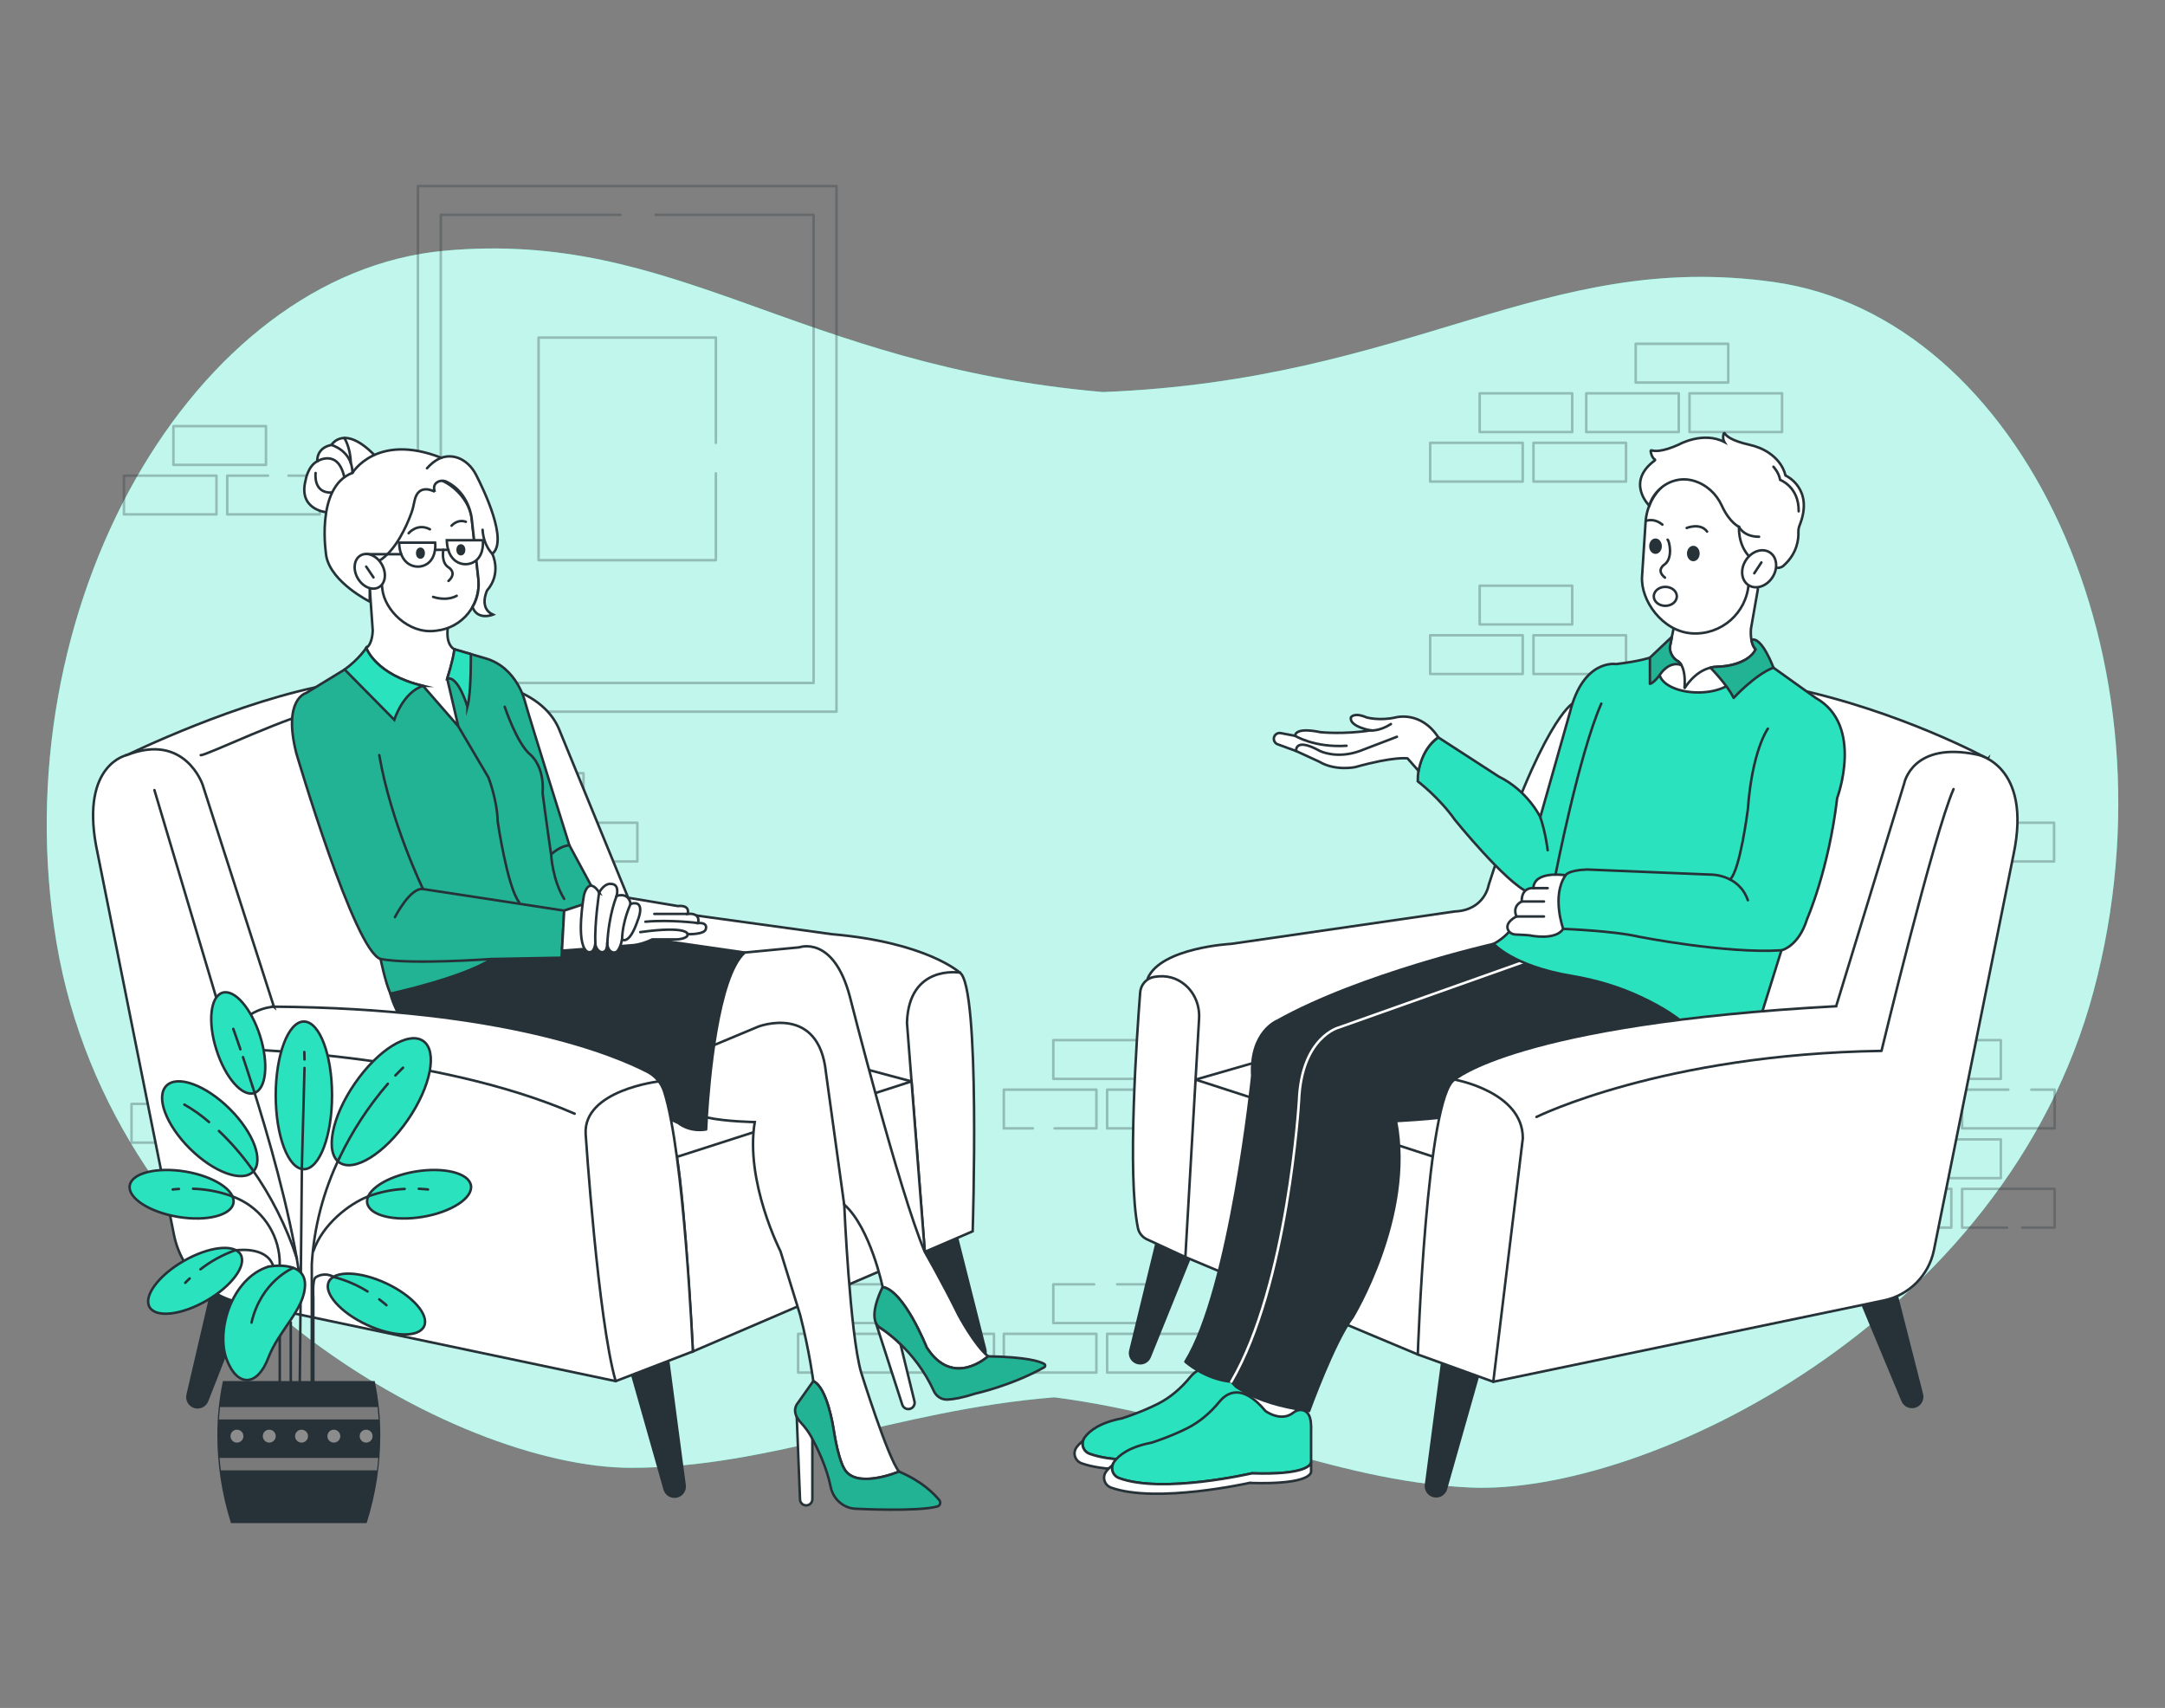 <?xml version="1.0" encoding="UTF-8"?>
<svg xmlns="http://www.w3.org/2000/svg" id="a" width="865.76" height="682.89" viewBox="0 0 865.76 682.89">
  <rect x="0" y="0" width="865.76" height="682.89" fill="#808080" stroke="none"/>
  <g>
    <g id="b">
      <path d="M709.23,112.75c-92.18-12.9-144.39,39.17-268.19,44-123.06-10.69-170.12-65.03-263.34-56.5C77.41,109.44,.1,242.87,22.61,376.98c22.51,134.11,159.75,209.9,229.8,209.9,55.99,0,105.37-23.02,169.2-28.19,63.18,8.15,110.23,33.44,166.09,36.06,69.89,3.3,214.15-65.88,249.55-198.63,35.41-132.74-28.85-269.49-128.02-283.37Z" fill="#2AE2BD"></path>
      <path d="M709.23,112.75c-92.18-12.9-144.39,39.17-268.19,44-123.06-10.69-170.12-65.03-263.34-56.5C77.41,109.44,.1,242.87,22.61,376.98c22.51,134.11,159.75,209.9,229.8,209.9,55.99,0,105.37-23.02,169.2-28.19,63.18,8.15,110.23,33.44,166.09,36.06,69.89,3.3,214.15-65.88,249.55-198.63,35.41-132.74-28.85-269.49-128.02-283.37Z" fill="#fff" opacity=".7"></path>
    </g>
    <g id="c">
      <g opacity=".3">
        <rect x="654.1" y="137.46" width="37.01" height="15.49" fill="none" stroke="#263238" stroke-linecap="round" stroke-linejoin="round"></rect>
        <rect x="634.31" y="157.26" width="37.01" height="15.49" fill="none" stroke="#263238" stroke-linecap="round" stroke-linejoin="round"></rect>
        <rect x="675.62" y="157.26" width="37.01" height="15.49" fill="none" stroke="#263238" stroke-linecap="round" stroke-linejoin="round"></rect>
        <rect x="72.39" y="421.57" width="37.01" height="15.49" fill="none" stroke="#263238" stroke-linecap="round" stroke-linejoin="round"></rect>
        <polyline points="63.79 456.86 52.59 456.86 52.59 441.37 89.6 441.37 89.6 456.86 74 456.86" fill="none" stroke="#263238" stroke-linecap="round" stroke-linejoin="round"></polyline>
        <rect x="93.9" y="441.37" width="37.01" height="15.49" fill="none" stroke="#263238" stroke-linecap="round" stroke-linejoin="round"></rect>
        <rect x="762.87" y="309.16" width="37.01" height="15.49" fill="none" stroke="#263238" stroke-linecap="round" stroke-linejoin="round"></rect>
        <polyline points="760.22 344.45 743.08 344.45 743.08 328.96 780.08 328.96 780.08 344.45 767.37 344.45" fill="none" stroke="#263238" stroke-linecap="round" stroke-linejoin="round"></polyline>
        <rect x="784.39" y="328.96" width="37.01" height="15.49" fill="none" stroke="#263238" stroke-linecap="round" stroke-linejoin="round"></rect>
        <rect x="196.34" y="309.16" width="37.01" height="15.49" fill="none" stroke="#263238" stroke-linecap="round" stroke-linejoin="round"></rect>
        <polyline points="190.4 344.45 176.55 344.45 176.55 328.96 213.55 328.96 213.55 344.45 200.62 344.45" fill="none" stroke="#263238" stroke-linecap="round" stroke-linejoin="round"></polyline>
        <rect x="217.86" y="328.96" width="37.01" height="15.49" fill="none" stroke="#263238" stroke-linecap="round" stroke-linejoin="round"></rect>
        <rect x="763.1" y="415.88" width="37.01" height="15.49" fill="none" stroke="#263238" stroke-linecap="round" stroke-linejoin="round"></rect>
        <rect x="743.31" y="435.67" width="37.01" height="15.49" fill="none" stroke="#263238" stroke-linecap="round" stroke-linejoin="round"></rect>
        <polyline points="812.3 435.67 821.63 435.67 821.63 451.16 784.62 451.16 784.62 435.67 803.1 435.67" fill="none" stroke="#263238" stroke-linecap="round" stroke-linejoin="round"></polyline>
        <rect x="421.21" y="415.88" width="37.01" height="15.49" fill="none" stroke="#263238" stroke-linecap="round" stroke-linejoin="round"></rect>
        <polyline points="413.02 451.16 401.42 451.16 401.42 435.67 438.44 435.67 438.44 451.16 421.71 451.16" fill="none" stroke="#263238" stroke-linecap="round" stroke-linejoin="round"></polyline>
        <rect x="442.73" y="435.67" width="37.01" height="15.49" fill="none" stroke="#263238" stroke-linecap="round" stroke-linejoin="round"></rect>
        <polyline points="446.73 513.51 458.22 513.51 458.22 529 421.21 529 421.21 513.51 437.53 513.51" fill="none" stroke="#263238" stroke-linecap="round" stroke-linejoin="round"></polyline>
        <rect x="401.42" y="533.31" width="37.01" height="15.49" fill="none" stroke="#263238" stroke-linecap="round" stroke-linejoin="round"></rect>
        <rect x="442.73" y="533.31" width="37.01" height="15.49" fill="none" stroke="#263238" stroke-linecap="round" stroke-linejoin="round"></rect>
        <rect x="338.95" y="513.51" width="37.01" height="15.49" fill="none" stroke="#263238" stroke-linecap="round" stroke-linejoin="round"></rect>
        <rect x="319.15" y="533.31" width="37.01" height="15.49" fill="none" stroke="#263238" stroke-linecap="round" stroke-linejoin="round"></rect>
        <polyline points="375.75 548.8 360.46 548.8 360.46 533.31 397.47 533.31 397.47 548.8 385.96 548.8" fill="none" stroke="#263238" stroke-linecap="round" stroke-linejoin="round"></polyline>
        <rect x="591.71" y="157.26" width="37.01" height="15.49" fill="none" stroke="#263238" stroke-linecap="round" stroke-linejoin="round"></rect>
        <rect x="571.91" y="177.05" width="37.01" height="15.49" fill="none" stroke="#263238" stroke-linecap="round" stroke-linejoin="round"></rect>
        <rect x="613.22" y="177.05" width="37.01" height="15.49" fill="none" stroke="#263238" stroke-linecap="round" stroke-linejoin="round"></rect>
        <rect x="69.35" y="170.38" width="37.01" height="15.49" fill="none" stroke="#263238" stroke-linecap="round" stroke-linejoin="round"></rect>
        <rect x="49.56" y="190.18" width="37.01" height="15.49" fill="none" stroke="#263238" stroke-linecap="round" stroke-linejoin="round"></rect>
        <polyline points="115.35 190.18 127.86 190.18 127.86 205.67 90.87 205.67 90.87 190.18 107.18 190.18" fill="none" stroke="#263238" stroke-linecap="round" stroke-linejoin="round"></polyline>
        <rect x="591.71" y="234.19" width="37.01" height="15.49" fill="none" stroke="#263238" stroke-linecap="round" stroke-linejoin="round"></rect>
        <rect x="571.91" y="253.99" width="37.01" height="15.49" fill="none" stroke="#263238" stroke-linecap="round" stroke-linejoin="round"></rect>
        <rect x="613.22" y="253.99" width="37.01" height="15.49" fill="none" stroke="#263238" stroke-linecap="round" stroke-linejoin="round"></rect>
        <rect x="763.1" y="455.56" width="37.01" height="15.49" fill="none" stroke="#263238" stroke-linecap="round" stroke-linejoin="round"></rect>
        <rect x="743.31" y="475.35" width="37.01" height="15.49" fill="none" stroke="#263238" stroke-linecap="round" stroke-linejoin="round"></rect>
        <polyline points="802.6 490.84 784.62 490.84 784.62 475.35 821.63 475.35 821.63 490.84 808.73 490.84" fill="none" stroke="#263238" stroke-linecap="round" stroke-linejoin="round"></polyline>
      </g>
    </g>
    <g id="d">
      <g opacity=".3">
        <rect x="167.12" y="74.4" width="167.38" height="210.15" fill="none" stroke="#263238" stroke-linecap="round" stroke-linejoin="round"></rect>
        <polyline points="176.27 231.22 176.27 85.89 248.12 85.89" fill="none" stroke="#263238" stroke-linecap="round" stroke-linejoin="round"></polyline>
        <polyline points="262.11 85.89 325.35 85.89 325.35 273.07 176.27 273.07 176.27 242.5" fill="none" stroke="#263238" stroke-linecap="round" stroke-linejoin="round"></polyline>
        <polyline points="286.27 189.25 286.27 223.99 215.37 223.99 215.37 134.97 286.27 134.97 286.27 177.07" fill="none" stroke="#263238" stroke-linecap="round" stroke-linejoin="round"></polyline>
      </g>
    </g>
    <g>
      <path d="M524.29,584.65v-.21s.01,.08,0,.21Z" fill="none" stroke="#ed1c24" stroke-miterlimit="10"></path>
      <path d="M512.5,560.19v14.74c-.11,1.01-1.9,5.13-23.69,4.42,0,0-35.8,8.33-53.17,1.89-2.14-.79-3.17-3.08-2.59-5.13,.13-.48,.35-.94,.67-1.37,2-2.73,6.19-5.96,14.96-7.64,0,0,6.98-2.15,14.12-5.69,5.09-2.53,9.44-6.28,13.04-10.68,3.05-3.72,9.16-7.43,18.42,3.72,0,0,6.18,4.58,11.11,.66,.91-.72,2.02-1.16,3.17-1.09,1.75,.12,3.81,1.3,3.97,6.18Z" fill="#2AE2BD" stroke="#263238" stroke-miterlimit="10"></path>
      <path d="M487.85,583.19s-37.22,8.33-55.29,1.9c-2.75-.98-3.73-4.23-1.99-6.5,.61-.8,1.41-1.64,2.47-2.47-.58,2.05,.45,4.34,2.59,5.13,17.38,6.44,53.17-1.89,53.17-1.89,21.79,.71,23.58-3.41,23.69-4.42v3.63s1.13,5.45-24.64,4.63Z" fill="#fff" stroke="#263238" stroke-miterlimit="10"></path>
      <rect x="497.6" y="552.47" width="22.61" height="17.45" fill="#fff" stroke="#263238" stroke-miterlimit="10"></rect>
      <path d="M577.13,541.55l-6.88,52.11c-.27,2.04,1.03,3.97,3.02,4.48h0c2.15,.56,4.34-.7,4.95-2.84l15.25-53.75h-16.34Z" fill="#263238" stroke="#263238" stroke-linecap="round" stroke-linejoin="round"></path>
      <path d="M464.45,488.97l-12.44,51.07c-.49,2,.59,4.05,2.52,4.78h0c2.07,.78,4.39-.23,5.22-2.29l20.94-51.8-16.25-1.76Z" fill="#263238" stroke="#263238" stroke-linecap="round" stroke-linejoin="round"></path>
      <path d="M740.6,511.52l20.22,48.52c.79,1.9,2.88,2.91,4.86,2.36h0c2.14-.6,3.4-2.79,2.86-4.94l-13.8-54.14-14.13,8.21Z" fill="#263238" stroke="#263238" stroke-linecap="round" stroke-linejoin="round"></path>
      <path d="M628.79,281.34s-12.36,6.9-33.47,72.47c0,0-1.53,10.15-13.64,10.63l-89.29,12.94s-28.07,1.47-33.41,13.74l9.6,55.48,73.69-20.04,86.52-41.84v-103.38Z" fill="#fff" stroke="#263238" stroke-miterlimit="10"></path>
      <path d="M478.1,431.66l39.8-11.47,63.79,18.33-8.59,27.88s-78.1,5.09-77.98,4.38-17.02-39.11-17.02-39.11Z" fill="#fff" stroke="#263238" stroke-miterlimit="10"></path>
      <polygon points="478.1 431.66 572.96 462.41 575.33 534.8 566.96 541.55 474.01 502.61 460.46 470.77 478.1 431.66" fill="#fff" stroke="#263238" stroke-miterlimit="10"></polygon>
      <path d="M794.91,303.38s-35.06-19.19-78.79-28.32l-43.73,133.31,84.81,18.18,37.71-123.17Z" fill="#fff" stroke="#263238" stroke-miterlimit="10"></path>
      <path d="M597.31,377.38s-53.13,12.03-86.54,30.74c0,0-11.03,4.34-10.02,22.05,0,0-8.69,85.21-26.73,114.28,0,0,7.69,7.02,18.38,8.02,0,0,6.35,8.35,31.08,11.7,0,0,10.02-27.73,17.38-37.42,0,0,24.73-40.43,17.38-78.52,0,0,50.46-2,85.21-15.37,0,0,26.36-8.48,33.23-20.28l-14.15-18.81-31.31-9.02-33.88-7.35Z" fill="#263238" stroke="#263238" stroke-linecap="round" stroke-linejoin="round"></path>
      <path d="M608.96,384.72l-73.47,26.07s-15.04,3.68-16.04,29.4c0,0-4.34,73.51-27.07,112.27" fill="none" stroke="#fff" stroke-linecap="round" stroke-linejoin="round"></path>
      <path d="M673.29,183.8s-4.88,2.63-11.2,.03" fill="none" stroke="#263238" stroke-linecap="round" stroke-linejoin="round"></path>
      <path d="M689.35,176.35s2.74,5.5,9.35,6.16" fill="none" stroke="#263238" stroke-linecap="round" stroke-linejoin="round"></path>
      <path d="M659.79,262.94s-3.82,1.43-13.54,2.58c0,0-13.15-2.29-18.49,19.44l-11.82,41.74s-4.96-10.48-16.58-16.2l-24.21-15.68s-8.39,5.39-8.2,17.58c0,0,8.58,6.48,14.87,15.44,0,0,20.2,24.97,29.35,28.97,0,0-2.15,14.27-13.87,20.56,0,0,7.64,8.91,31.25,12.85,9.56,1.6,18.9,4.35,27.68,8.48,7.79,3.67,16.05,8.47,20.41,13.86,0,0,14.54,18.58,26.28-2.29l9.45-30.3s6.86-1.43,10.29-12.58c0,0,8.58-19.44,12.01-48.32,0,0,10.88-29.09-8.58-40.02l-16.93-12.1-49.39-4.01Z" fill="#2AE2BD" stroke="#263238" stroke-miterlimit="10"></path>
      <path d="M618.9,339.95s-.76-6.77-2.95-13.25" fill="none" stroke="#263238" stroke-linecap="round" stroke-linejoin="round"></path>
      <path d="M626.05,349.95s-12.58-2-12.87,5.15c0,0-4.76-.6-4.67,5.34,0,0-3.91,1.62-2.1,6,0,0-4.63,2.16-3.41,5.21,.47,1.19,1.67,1.93,2.95,1.99,2.03,.09,5.51,.27,5.71,.33,.29,.1,10.39,2.19,13.44-2.57,0,0-4.76-13.25,.95-21.44Z" fill="#fff" stroke="#263238" stroke-miterlimit="10"></path>
      <path d="M622.03,349.7s9.45-48.35,18.31-68.36" fill="none" stroke="#263238" stroke-linecap="round" stroke-linejoin="round"></path>
      <path d="M626.05,349.95s.86-2,8.58-2.29l49.36,2.03s11.25-.31,14.97,10.26" fill="none" stroke="#263238" stroke-linecap="round" stroke-linejoin="round"></path>
      <path d="M706.95,291.34s-6.29,8.58-8.01,32.31c0,0-3.12,24.53-7.13,27.99" fill="none" stroke="#263238" stroke-linecap="round" stroke-linejoin="round"></path>
      <path d="M625.09,371.39s20.39,.8,30.11,3.11c0,0,34.88,6.89,57.18,5.46" fill="none" stroke="#263238" stroke-linecap="round" stroke-linejoin="round"></path>
      <path d="M567.25,308.2l-4.39-4.97s-5.15-.92-20.99,3.5c0,0-7.92,1.66-14.36-2.21l-9.2-4.23-7.39-2.7c-1.21-.44-1.83-1.78-1.39-2.98h0c.39-1.07,1.5-1.71,2.63-1.49l5.78,1.1s-.55-3.68,10.13-1.47c0,0,9.02,.98,20.07-.71,0,0-8.65-1.5-7.92-5.19,0,0,1.1-2.21,6.26,0,0,0,5.15,1.47,11.6,0,0,0,10.05-2.84,17.09,7.97,0,0-5.91,3.26-7.91,13.38Z" fill="#fff" stroke="#263238" stroke-miterlimit="10"></path>
      <path d="M518.31,300.29s-.74-5.71,9.57,0c0,0,6.63,3.31,15.83,0l14.91-5.71" fill="none" stroke="#263238" stroke-linecap="round" stroke-linejoin="round"></path>
      <path d="M517.94,294.22s7.59,4.78,20.52,3.96" fill="none" stroke="#263238" stroke-linecap="round" stroke-linejoin="round"></path>
      <path d="M548.13,292.04s3.42,.43,8.08-2.54" fill="none" stroke="#263238" stroke-linecap="round" stroke-linejoin="round"></path>
      <ellipse cx="679.08" cy="268.84" rx="15.54" ry="8.03" fill="#fff" stroke="#263238" stroke-miterlimit="10"></ellipse>
      <path d="M700.18,251.39c-.42,6.45,1.88,8.21,1.88,8.21-.91,2.97-4.85,4.82-8.23,5.88-2.37,.75-4.84,1.05-7.32,1.13-7.36,.24-11.89,7.01-12.76,8.43-.04,.07-.13,.03-.13-.05,.37-4.85-.39-7.55-1.24-9.04-.82-1.44-1.71-1.74-1.71-1.74-3.14-2.09-2.93-5.44-2.93-5.44l.83-4.14,.65-3.22,26.35-24.02,7.36,2.72v5.63l-2.75,15.68Z" fill="#fff" stroke="#263238" stroke-miterlimit="10"></path>
      <rect x="657.31" y="188.68" width="42.71" height="64.6" rx="21.36" ry="21.36" transform="translate(15.76 -43.54) rotate(3.72)" fill="#fff" stroke="#263238" stroke-miterlimit="10"></rect>
      <path d="M659.53,202.18s-9.6-9.38,2.22-18.1c.14-.1,.13-.31-.01-.39-.48-.27-1.31-1.06-1.66-3.3-.03-.22,.17-.4,.38-.33,1.04,.35,4.09,.76,10.86-2.3,0,0,9.63-5.44,18.21-1.05,0,0-.87-1.39-.23-3.37,.06-.19,.33-.23,.43-.05,.53,.94,2.52,2.9,9.89,4.55,2.76,.62,5.42,1.66,7.76,3.25,2.73,1.86,5.56,4.73,6.63,9.02,0,0,11.55,5.1,5.64,19.9-.35,.88-.53,1.81-.49,2.75,.11,2.58-.36,8.5-6,13.46-.84,.74-2.01,.99-3.09,.72l-7.12-1.76s-7.77-3.47-7.56-14.56c0,0-3.71-1.55-6.88-8.49-2.15-4.71-6.16-8.39-11.12-9.87-.23-.07-.46-.13-.7-.19-6.09-1.54-12.39,1.35-15.67,6.71-.63,1.02-1.16,2.16-1.48,3.4Z" fill="#fff" stroke="#263238" stroke-miterlimit="10"></path>
      <ellipse cx="703.43" cy="227.36" rx="7.81" ry="6.32" transform="translate(129.1 692.83) rotate(-56.93)" fill="#fff" stroke="#263238" stroke-miterlimit="10"></ellipse>
      <path d="M709.18,186.62s2.24,2.39,2.66,5.25c0,0,7.58,2.71,7.43,12.58" fill="none" stroke="#263238" stroke-linecap="round" stroke-linejoin="round"></path>
      <path d="M695.37,210.62s1.79,3.99,8.06,3.99" fill="none" stroke="#263238" stroke-linecap="round" stroke-linejoin="round"></path>
      <path d="M672.39,265.94c-4.78-1.82-8.21,3.28-8.21,3.28-2.93,4.18-4.39,4.18-4.39,4.18v-10.46l8.79-8.33-.83,4.14s-.21,3.35,2.93,5.44c0,0,.89,.3,1.71,1.74Z" fill="#22B394" stroke="#263238" stroke-linecap="round" stroke-linejoin="round"></path>
      <path d="M683.98,266.95s6.78,6.87,9.29,12.1c0,0,8.58-9.34,15.91-12.1,0,0-4.64-12.59-8.81-11.13,0,0,.33,2.51,1.69,3.76,0,0-2.54,6.67-15.55,7.01,0,0-1.42,.02-2.53,.35Z" fill="#22B394" stroke="#263238" stroke-linecap="round" stroke-linejoin="round"></path>
      <line x1="613.18" y1="355.1" x2="618.9" y2="355.1" fill="none" stroke="#263238" stroke-linecap="round" stroke-linejoin="round"></line>
      <line x1="608.51" y1="360.44" x2="617.42" y2="360.44" fill="none" stroke="#263238" stroke-linecap="round" stroke-linejoin="round"></line>
      <line x1="606.41" y1="366.44" x2="617.42" y2="366.44" fill="none" stroke="#263238" stroke-linecap="round" stroke-linejoin="round"></line>
      <path d="M734.26,402.31l27.21-89.09s3.2-17.05,29.34-11.46c0,0,21.87,4.12,14.4,39.8l-31.84,158.2c-2.04,10.14-9.94,18.09-20.07,20.2l-156.15,32.51-30.19-10.91s3.52-103.5,14.72-109.9c0,0,25.07-22.41,152.58-29.34Z" fill="#fff" stroke="#263238" stroke-miterlimit="10"></path>
      <path d="M581.68,431.66s27.36,4.8,27.28,23.47l-11.81,97.34" fill="none" stroke="#263238" stroke-linecap="round" stroke-linejoin="round"></path>
      <path d="M614.42,446.59s50.48-25.08,137.97-26.41c0,0,20.81-86.37,28.81-104.67" fill="none" stroke="#263238" stroke-linecap="round" stroke-linejoin="round"></path>
      <path d="M474.01,502.61l5.49-95.4c.3-5.29-1.85-10.5-6.02-13.77-2.84-2.23-6.76-3.76-12.01-2.83-3.04,.53-5.29,3.12-5.53,6.19-1.29,16.56-5.23,73.08-.9,94.17,.41,2,1.75,3.68,3.6,4.54l15.37,7.1Z" fill="#fff" stroke="#263238" stroke-miterlimit="10"></path>
      <path d="M524.29,569.92v14.74c-.11,1.01-1.9,5.13-23.69,4.42,0,0-35.8,8.33-53.17,1.89-2.14-.79-3.17-3.08-2.59-5.13,.13-.48,.35-.94,.67-1.37,2-2.73,6.19-5.96,14.96-7.64,0,0,6.98-2.15,14.12-5.69,5.09-2.53,9.44-6.28,13.04-10.68,3.05-3.72,9.16-7.43,18.42,3.72,0,0,6.18,4.58,11.11,.66,.91-.72,2.02-1.16,3.17-1.09,1.75,.12,3.81,1.3,3.97,6.18Z" fill="#2AE2BD" stroke="#263238" stroke-miterlimit="10"></path>
      <path d="M499.65,592.91s-37.22,8.33-55.29,1.9c-2.75-.98-3.73-4.23-1.99-6.5,.61-.8,1.41-1.64,2.47-2.47-.58,2.05,.45,4.34,2.59,5.13,17.38,6.44,53.17-1.89,53.17-1.89,21.79,.71,23.58-3.41,23.69-4.42v3.63s1.13,5.45-24.64,4.63Z" fill="#fff" stroke="#263238" stroke-miterlimit="10"></path>
      <path d="M381.12,488.62l12.86,50.96c.5,2-.56,4.06-2.48,4.8h0c-2.07,.8-4.4-.2-5.24-2.24l-21.37-51.63,16.23-1.89Z" fill="#263238" stroke="#263238" stroke-linecap="round" stroke-linejoin="round"></path>
      <path d="M383.81,388.89s-13.16-12.09-51.21-15.38l-92.99-12.8,99.26,71.68,40.09,10.12,4.86-53.62Z" fill="#fff" stroke="#263238" stroke-miterlimit="10"></path>
      <polygon points="263.46 471.56 364.51 432.38 329.25 422.95 252.18 432.38 263.46 471.56" fill="#fff" stroke="#263238" stroke-miterlimit="10"></polygon>
      <path d="M383.81,388.89s-20.43-3.43-21.12,20.08l7.13,91.57,19.14-8.23s3.17-98.23-5.15-103.42Z" fill="#fff" stroke="#263238" stroke-miterlimit="10"></path>
      <path d="M270.67,462.57l93.84-30.19,5.31,68.15-92.75,39.83s-3.08-58.39-6.39-77.8Z" fill="#fff" stroke="#263238" stroke-miterlimit="10"></path>
      <path d="M50.74,301.92s45.24-22.16,82.6-28.48c0,0,78.3-14.62,90.69,19.28l30.95,75.46-94.66,45.96-74.03-7.96-35.56-104.26Z" fill="#fff" stroke="#263238" stroke-miterlimit="10"></path>
      <path d="M363.92,563.29h0c-1.31,.38-2.69-.35-3.11-1.65l-10.55-32.7c.33,.71,.81,1.32,1.48,1.8,0,0,3.7,2.19,8.36,6.7l5.58,22.83c.32,1.32-.45,2.65-1.75,3.03Z" fill="#fff" stroke="#263238" stroke-miterlimit="10"></path>
      <path d="M318.61,566.49l1.31,33.04c.05,1.32,1.14,2.37,2.46,2.37h0c1.36,0,2.47-1.1,2.47-2.47v-28.21l-3.12-5.74-3.12,1Z" fill="#fff" stroke="#263238" stroke-miterlimit="10"></path>
      <path d="M297.84,380.86c-10.86,9.59-14.34,51.61-15.22,65.93-.18,3.02-.25,4.8-.25,4.8-6.91,1.14-11.11-2.57-11.11-2.57-21.45-10.57-87.98-23.73-87.98-23.73-22.79-7.72-27.17-28.01-27.17-28.01l1.83-3.44,58.14-24.78,81.76,11.8Z" fill="#263238" stroke="#263238" stroke-linecap="round" stroke-linejoin="round"></path>
      <path d="M80.27,301.92c1.72,.44,35.16-15.95,52.03-19.33" fill="none" stroke="#263238" stroke-linecap="round" stroke-linejoin="round"></path>
      <path d="M266.88,541.7l6.88,52.11c.27,2.04-1.03,3.97-3.02,4.48h0c-2.15,.56-4.34-.7-4.95-2.84l-15.25-53.75h16.34Z" fill="#263238" stroke="#263238" stroke-linecap="round" stroke-linejoin="round"></path>
      <path d="M102.01,511.17l-19.2,48.93c-.75,1.92-2.82,2.97-4.81,2.46h0c-2.15-.55-3.46-2.72-2.96-4.88l12.67-54.42,14.3,7.91Z" fill="#263238" stroke="#263238" stroke-linecap="round" stroke-linejoin="round"></path>
      <path d="M137.82,267.7l-15.41,9.4s-9.41,2.35-3.92,24.04c0,0,23.25,79.16,33.7,82.3,0,0,1.83,9.14,3.92,13.85,0,0,29-6.27,40.5-13.85l27.95-.52,1.05-18.81,10.97-3.4v-6.27l-8.88-16.46s-15.68-49.9-17.77-57.48c0,0-3.14-13.59-15.68-17.24l-12.54-3.65-35.27,6.27-8.63,1.83Z" fill="#22B394" stroke="#263238" stroke-linecap="round" stroke-linejoin="round"></path>
      <path d="M183.28,290.43l12.02,20.38s3.51,8.89,3.72,17.64c0,0,3.86,26.26,8.56,32.26" fill="none" stroke="#263238" stroke-linecap="round" stroke-linejoin="round"></path>
      <path d="M151.66,301.92c4.7,27.17,17.51,53.56,17.51,53.56l56.43,8.62" fill="none" stroke="#263238" stroke-linecap="round" stroke-linejoin="round"></path>
      <path d="M157.93,366.71s6.13-12.01,11.23-11.23" fill="none" stroke="#263238" stroke-linecap="round" stroke-linejoin="round"></path>
      <path d="M196.6,383.43s-32.4,2.35-44.41,0" fill="none" stroke="#263238" stroke-linecap="round" stroke-linejoin="round"></path>
      <path d="M201.83,282.59s4.92,14.92,10.45,19.33c0,0,5.49,4.44,4.7,15.15,0,0,1.57,12.28,3.4,24.56,0,0,.52,10.19,5.23,17.77" fill="none" stroke="#263238" stroke-linecap="round" stroke-linejoin="round"></path>
      <path d="M227.69,337.98s-3.4,0-7.32,3.66" fill="none" stroke="#263238" stroke-linecap="round" stroke-linejoin="round"></path>
      <path d="M224.71,380.11l27.8-2.16s3.4,0,8.36-2.35h9.93s4.44-.26,4.18-2.09c0,0,7.32,.26,7.32-2.35,0,0,.78-2.35-3.14-2.09,0,0,1.31-4.18-4.18-3.66,0,0,1.31-3.66-3.92-3.14l-24.58-4.11c-1.18-.05-2.36,0-3.52,.19l-17.35,5.75-.89,16.01Z" fill="#fff" stroke="#263238" stroke-miterlimit="10"></path>
      <path d="M239.6,356.84s-3.88-6.68-6.06,.93c0,0-3.41,18.64,.98,22.5,.83,.73,2.13,.54,2.71-.41,.31-.51,.61-1.25,.81-2.36,0,0,.29,2.06,1.89,2.98,.93,.54,2.14,.07,2.51-.94,.23-.63,.41-1.53,.41-2.82,0,0-.24,3.34,2.21,4.06,.74,.22,1.54-.07,1.99-.7,.55-.76,1.27-2.13,1.7-4.45,0,0,2.8,2.49,6.21-7.46,0,0,3.72-8.6-2.8-6.78,0,0-.46-4.71-5.59-3.16,0,0,1.45-4.89-2.43-4.82,0,0-2.23-.47-4.56,3.42Z" fill="#fff" stroke="#263238" stroke-miterlimit="10"></path>
      <path d="M239.6,356.84s-1.86,11.96-1.55,20.66" fill="none" stroke="#263238" stroke-linecap="round" stroke-linejoin="round"></path>
      <path d="M246.59,358.24s-3.16,7.3-3.75,19.26" fill="none" stroke="#263238" stroke-linecap="round" stroke-linejoin="round"></path>
      <path d="M252.18,361.4s-3.26,6.78-3.42,14.24" fill="none" stroke="#263238" stroke-linecap="round" stroke-linejoin="round"></path>
      <line x1="274.98" y1="365.41" x2="261.66" y2="365.41" fill="none" stroke="#263238" stroke-linecap="round" stroke-linejoin="round"></line>
      <path d="M279.16,369.07s-10.82-1.45-21.07-.54" fill="none" stroke="#263238" stroke-linecap="round" stroke-linejoin="round"></path>
      <path d="M274.98,373.51s.29-3.46-18.94-.82" fill="none" stroke="#263238" stroke-linecap="round" stroke-linejoin="round"></path>
      <path d="M395.1,542.31s-14.05,12.93-24.54-3.56c0,0-8.99-22.67-17.6-24.16,0,0-4.87-23.6-15.36-32.97,0,0,2.25,51.51,6.74,67.06,0,0,10.68,34.28,15.18,39.71,0,0-17.8,7.49-22.11-1.5,0,0-2.25-3.56-4.12-15.73,0,0-2.44-16.48-8.06-18.92,0,0-1.5-11.8-5.24-26.42l-7.87-25.48s-14.24-27.9-10.3-51.7c0,0-11.44-.15-19.21-1.85,.88-14.32,4.36-56.34,15.22-65.93l21.78-2.08s13.68-5.06,20.23,19.67c0,0,19.67,77.74,29.97,102.09,0,0,6.74,11.61,13.49,25.28,0,0,6.37,11.99,11.8,16.48Z" fill="#fff" stroke="#263238" stroke-miterlimit="10"></path>
      <path d="M285.55,417.86l17.76-7.42s24.16-9.18,26.97,18.36l7.3,52.83" fill="none" stroke="#263238" stroke-linecap="round" stroke-linejoin="round"></path>
      <path d="M417.55,546.7c-13.05,7.31-27.43,10.48-27.43,10.48-5.32,1.71-8.88,2.31-11.23,2.41-2.33,.11-4.47-1.24-5.44-3.37-3.79-8.34-8.99-14.58-13.35-18.79-4.66-4.5-8.36-6.7-8.36-6.7-.67-.48-1.15-1.09-1.48-1.8h0c-2.25-4.93,2.71-14.35,2.71-14.35,8.62,1.49,17.6,24.16,17.6,24.16,10.49,16.48,24.54,3.56,24.54,3.56,15.2,.25,20.57,1.97,22.44,3.02,.53,.31,.54,1.08,0,1.38Z" fill="#22B394" stroke="#263238" stroke-linecap="round" stroke-linejoin="round"></path>
      <path d="M375.64,599.83c.7,.87,.3,2.19-.78,2.49-7.83,2.18-32.04,.95-32.04,.95-.31,0-.6-.02-.89-.04-4.89-.32-8.83-4.01-9.78-8.82-1.51-7.65-5.26-15.39-7.73-19.92-1.15-2.1-2.61-4-4.24-5.76-4.15-4.51-1.24-7.62-1.24-7.62l6.28-8.87c5.62,2.43,8.06,18.92,8.06,18.92,1.87,12.17,4.12,15.73,4.12,15.73,4.31,8.99,22.11,1.5,22.11,1.5,9.15,3.85,14.07,8.89,16.13,11.44Z" fill="#22B394" stroke="#263238" stroke-linecap="round" stroke-linejoin="round"></path>
      <path d="M183.28,290.43l-14.11-16.2c-19.07-4.44-22.73-15.16-22.73-15.16,2.61-1.57,2.61-7.05,2.61-7.05l-1.19-16.87,1.49-4.29,10.67,1.56,19.03,18.68c-.83,7.18,2.66,8.5,2.66,8.5-.26,3.92-2.88,11.75-2.88,11.75l4.44,19.07Z" fill="#fff" stroke="#263238" stroke-miterlimit="10"></path>
      <path d="M130.45,204.8s-11.26-.99-8.26-12.68c0,0,.84-5.68,4.68-7.69,0,0-.5-5.35,5.68-6.52,0,0,5.18-8.94,18.21,5.13l-20.31,21.75Z" fill="#fff" stroke="#263238" stroke-miterlimit="10"></path>
      <path d="M126.21,189.11s-1.14,8.29,6.62,7.82" fill="none" stroke="#263238" stroke-linecap="round" stroke-linejoin="round"></path>
      <path d="M126.87,184.43s8.27-5.24,10.82,6.4" fill="none" stroke="#263238" stroke-linecap="round" stroke-linejoin="round"></path>
      <rect x="151.46" y="190.46" width="38.61" height="61.92" rx="18.86" ry="18.86" transform="translate(-23.31 20.12) rotate(-6.31)" fill="#fff" stroke="#263238" stroke-miterlimit="10"></rect>
      <path d="M173.87,196.63s-6.66-3.9-8.14,3.79c-.32,1.66-.71,3.31-1.3,4.9-1.86,5.06-6.14,14.75-12.78,18.91l-3.8,10.92v5.38s-15.26-7.58-17.35-18.03c0,0-4.7-27.69,10.45-33.44,0,0,9.67-16.2,35.53-6.01,0,0,5.4-2.4,10.78,2.6,1.29,1.2,2.32,2.66,3.13,4.23,3.04,5.91,12.93,26.39,6.47,31.55,0,0,3.92,7.72-2.09,14.66,0,0-3.4,7.05,2.35,9.67,0,0-6.16,2.5-8.17-3.06,0,0,3.11-4.38,2.34-11.37l-2.66-24.06s-.89-9.99-9.92-14.59c-1.11-.57-2.45-.62-3.56-.05s-2.08,1.72-1.28,4.01Z" fill="#fff" stroke="#263238" stroke-miterlimit="10"></path>
      <path d="M132.55,177.91s8.28,2.24,8.4,11.14" fill="none" stroke="#263238" stroke-linecap="round" stroke-linejoin="round"></path>
      <path d="M137.69,175.12s2.47,3.71,2.59,10.02" fill="none" stroke="#263238" stroke-linecap="round" stroke-linejoin="round"></path>
      <path d="M176.48,183.05s-2.76,.81-5.72,4.18" fill="none" stroke="#263238" stroke-linecap="round" stroke-linejoin="round"></path>
      <path d="M196.86,221.42s-3.5-3.21-3.88-9.6" fill="none" stroke="#263238" stroke-linecap="round" stroke-linejoin="round"></path>
      <path d="M169.17,274.23c-8.1,2.61-11.49,13.58-11.49,13.58l-19.86-20.11c5.75-4.18,8.63-8.63,8.63-8.63,0,0,3.66,10.71,22.73,15.16Z" fill="#2AE2BD" stroke="#263238" stroke-miterlimit="10"></path>
      <path d="M186.93,282.59s-3.66-12.54-8.1-11.23c0,0,2.35-7.31,2.88-11.75l6.58,1.92s.21,15.32-1.36,21.07Z" fill="#2AE2BD" stroke="#263238" stroke-miterlimit="10"></path>
      <path d="M109.53,402.51l-28.51-88.77s-7.05-21.01-30.28-11.83c0,0-18.22,3.55-12.35,36.05l31.18,155.76c2.93,14.63,14.83,25.96,29.65,27.7,.39,.05,.79,.09,1.2,.12l145.79,30.68,30.86-11.87s-3.46-79.04-11.51-103.98c-1.1-3.4-3.53-6.21-6.7-7.85-13.19-6.81-57.34-25.3-149.34-26.02Z" fill="#fff" stroke="#263238" stroke-miterlimit="10"></path>
      <path d="M61.75,315.9l30.82,103.47s80.36,1.21,137.23,25.92" fill="none" stroke="#263238" stroke-linecap="round" stroke-linejoin="round"></path>
      <path d="M109.53,402.51s-15.85,.71-16.95,16.86" fill="none" stroke="#263238" stroke-linecap="round" stroke-linejoin="round"></path>
      <path d="M263.46,432.38s-30.36,3.5-29.26,21.11c0,0,4.92,74.2,12,98.74" fill="none" stroke="#263238" stroke-linecap="round" stroke-linejoin="round"></path>
      <g>
        <path d="M658.12,208.31s3.12-1.45,6.65,1.45" fill="none" stroke="#263238" stroke-linecap="round" stroke-linejoin="round"></path>
        <path d="M674.49,211.1s5.46-2.24,8.16,1.45" fill="none" stroke="#263238" stroke-linecap="round" stroke-linejoin="round"></path>
        <path d="M666.85,215.79c.62,.21,2.29,7.07-1.04,9.77,0,0-3.95,2.29,0,5.4" fill="none" stroke="#263238" stroke-linecap="round" stroke-linejoin="round"></path>
        <ellipse cx="677.14" cy="221.31" rx="2.04" ry="2.59" fill="#263238" stroke="#263238" stroke-linecap="round" stroke-linejoin="round"></ellipse>
        <ellipse cx="662.02" cy="218.38" rx="2.04" ry="2.59" fill="#263238" stroke="#263238" stroke-linecap="round" stroke-linejoin="round"></ellipse>
        <ellipse cx="665.94" cy="238.44" rx="4.61" ry="3.79" fill="#fff" stroke="#263238" stroke-miterlimit="10"></ellipse>
      </g>
      <g>
        <path d="M159.61,216.97h14.4s.74,5.52-2.9,8.27c-1.98,1.49-4.7,1.74-6.94,.65-2.09-1.01-4.38-3.39-4.56-8.92Z" fill="#fff" stroke="#263238" stroke-miterlimit="10"></path>
        <ellipse cx="168.13" cy="221.17" rx="1.29" ry="1.75" fill="#263238" stroke="#263238" stroke-linecap="round" stroke-linejoin="round"></ellipse>
        <path d="M178.67,216h14.4s.74,5.52-2.9,8.27c-1.98,1.49-4.7,1.74-6.94,.65-2.09-1.01-4.38-3.39-4.56-8.92Z" fill="#fff" stroke="#263238" stroke-miterlimit="10"></path>
        <ellipse cx="184.29" cy="219.84" rx="1.29" ry="1.75" fill="#263238" stroke="#263238" stroke-linecap="round" stroke-linejoin="round"></ellipse>
        <line x1="173.96" y1="219.84" x2="179.35" y2="219.84" fill="none" stroke="#263238" stroke-linecap="round" stroke-linejoin="round"></line>
        <path d="M163.41,213.2s3.5-4.22,8.51-1.57" fill="none" stroke="#263238" stroke-linecap="round" stroke-linejoin="round"></path>
        <path d="M180.57,210.2s2.36-2.79,5.72-1.57" fill="none" stroke="#263238" stroke-linecap="round" stroke-linejoin="round"></path>
        <line x1="160.44" y1="221.59" x2="146.44" y2="221.59" fill="none" stroke="#263238" stroke-linecap="round" stroke-linejoin="round"></line>
        <path d="M177.28,219.84s-1,5.08,2.07,7.01c0,0,3.65,2.07,0,5.43" fill="none" stroke="#263238" stroke-linecap="round" stroke-linejoin="round"></path>
        <path d="M173.2,238.65s5,1.93,9.43-.43" fill="none" stroke="#263238" stroke-linecap="round" stroke-linejoin="round"></path>
      </g>
      <ellipse cx="147.86" cy="228.43" rx="5.55" ry="7.33" transform="translate(-94.4 104.53) rotate(-30)" fill="#fff" stroke="#263238" stroke-miterlimit="10"></ellipse>
      <line x1="146.44" y1="226.55" x2="149.35" y2="230.86" fill="none" stroke="#263238" stroke-linecap="round" stroke-linejoin="round"></line>
      <line x1="704.36" y1="224.88" x2="701.51" y2="229.22" fill="none" stroke="#263238" stroke-linecap="round" stroke-linejoin="round"></line>
    </g>
  </g>
  <g id="e">
    <ellipse cx="121.52" cy="437.96" rx="11.26" ry="29.52" fill="#2AE2BD" stroke="#263238" stroke-miterlimit="10"></ellipse>
    <path d="M86.55,419.76c3.52,11.09,10.27,18.86,15.1,17.28,4.82-1.58,5.87-11.75,2.35-22.83-3.52-11.08-10.28-18.86-15.1-17.27-4.81,1.59-5.88,11.75-2.35,22.82Z" fill="#2AE2BD" stroke="#263238" stroke-miterlimit="10"></path>
    <path d="M169.12,486.53c11.46-1.94,20.05-7.56,19.21-12.55-.84-4.98-10.81-7.45-22.27-5.55-11.46,1.91-20.09,7.59-19.21,12.58s10.81,7.45,22.27,5.51Z" fill="#2AE2BD" stroke="#263238" stroke-miterlimit="10"></path>
    <path d="M75.95,459.28c9.57,9.49,20.88,13.61,25.26,9.2,4.38-4.41,.17-15.68-9.41-25.17s-20.86-13.61-25.25-9.2c-4.38,4.41-.17,15.64,9.39,25.17Z" fill="#2AE2BD" stroke="#263238" stroke-miterlimit="10"></path>
    <path d="M141.88,433.21c-9.25,13.42-12.01,27.57-6.16,31.6s18.09-3.57,27.34-17c9.25-13.43,12.01-27.56,6.16-31.6-5.86-4.04-18.09,3.58-27.34,17Z" fill="#2AE2BD" stroke="#263238" stroke-miterlimit="10"></path>
    <line x1="120.73" y1="466.01" x2="119.85" y2="555.8" fill="none" stroke="#263238" stroke-linecap="round" stroke-linejoin="round"></line>
    <line x1="121.77" y1="426.99" x2="120.73" y2="466.01" fill="none" stroke="#263238" stroke-linecap="round" stroke-miterlimit="10"></line>
    <line x1="121.7" y1="420.62" x2="121.77" y2="423.6" fill="none" stroke="#263238" stroke-linecap="round" stroke-miterlimit="10"></line>
    <path d="M135.77,462.9c-6.45,13.33-10.22,27.8-11.09,42.58v55.54" fill="none" stroke="#263238" stroke-linecap="round" stroke-linejoin="round"></path>
    <path d="M155.1,433.32c-7.73,8.96-14.23,18.91-19.33,29.58" fill="none" stroke="#263238" stroke-linecap="round" stroke-miterlimit="10"></path>
    <path d="M161.18,426.89s-1.16,1.11-3.08,3.11" fill="none" stroke="#263238" stroke-linecap="round" stroke-miterlimit="10"></path>
    <path d="M100.5,467.04c7.89,11.07,14.04,23.28,18.24,36.2" fill="none" stroke="#263238" stroke-linecap="round" stroke-miterlimit="10"></path>
    <path d="M87.55,452.19c4.77,4.54,9.1,9.51,12.94,14.85" fill="none" stroke="#263238" stroke-linecap="round" stroke-miterlimit="10"></path>
    <path d="M73.73,441.65c3.52,1.98,6.82,4.32,9.86,6.99" fill="none" stroke="#263238" stroke-linecap="round" stroke-miterlimit="10"></path>
    <path d="M100.97,434.29c6.23,19.62,14.61,48.62,18.51,73.78" fill="none" stroke="#263238" stroke-linecap="round" stroke-miterlimit="10"></path>
    <path d="M97.17,422.67c1.11,3.33,2.4,7.24,3.79,11.64" fill="none" stroke="#263238" stroke-linecap="round" stroke-miterlimit="10"></path>
    <path d="M93.29,411.39s1.11,3.01,2.84,8.15" fill="none" stroke="#263238" stroke-linecap="round" stroke-miterlimit="10"></path>
    <path d="M147.43,478.29c-7.76,2.96-18.43,11.19-22.13,21.98" fill="none" stroke="#263238" stroke-linecap="round" stroke-miterlimit="10"></path>
    <path d="M161.82,475.37c-4.93,.24-9.79,1.23-14.42,2.92" fill="none" stroke="#263238" stroke-linecap="round" stroke-miterlimit="10"></path>
    <path d="M171.14,475.59s-1.39-.19-3.67-.29" fill="none" stroke="#263238" stroke-linecap="round" stroke-miterlimit="10"></path>
    <path d="M146.65,529.69c10.53,4.91,20.8,5.18,22.94,.6,2.14-4.58-4.66-12.28-15.18-17.19-10.53-4.91-20.8-5.18-22.94-.6-2.14,4.58,4.66,12.28,15.18,17.19Z" fill="#2AE2BD" stroke="#263238" stroke-miterlimit="10"></path>
    <path d="M146.98,516.36c-4.18-2.59-8.73-4.54-13.5-5.77-2.24-1.37-5.06-1.31-7.24,.13-1.42,.94-.94,8.06-.94,8.06v36.99" fill="none" stroke="#263238" stroke-linecap="round" stroke-linejoin="round"></path>
    <path d="M154.53,521.85s-1.03-.95-2.86-2.33" fill="none" stroke="#263238" stroke-linecap="round" stroke-miterlimit="10"></path>
    <path d="M71.09,486.53c-11.45-1.94-20.05-7.56-19.21-12.55,.84-4.98,10.81-7.45,22.27-5.55,11.46,1.91,20.05,7.55,19.21,12.55-.84,4.99-10.81,7.49-22.27,5.55Z" fill="#2AE2BD" stroke="#263238" stroke-miterlimit="10"></path>
    <path d="M92.54,478.2c1.39,.52,2.76,1.12,4.08,1.8,9.44,4.97,15.32,14.79,15.25,25.46v48.93" fill="none" stroke="#263238" stroke-linecap="round" stroke-linejoin="round"></path>
    <path d="M77.2,475.3c5.24,.16,10.42,1.14,15.35,2.9" fill="none" stroke="#263238" stroke-linecap="round" stroke-miterlimit="10"></path>
    <path d="M69.07,475.59s.92-.12,2.48-.22" fill="none" stroke="#263238" stroke-linecap="round" stroke-miterlimit="10"></path>
    <path d="M82.59,520.04c-10.06,5.81-20.28,6.95-22.79,2.57-2.52-4.38,3.58-12.63,13.65-18.43,10.07-5.8,20.28-6.95,22.79-2.57,2.52,4.38-3.58,12.63-13.65,18.43Z" fill="#2AE2BD" stroke="#263238" stroke-miterlimit="10"></path>
    <path d="M80.15,507.52c4.14-3.22,8.76-5.77,13.69-7.55,0,0,12.49-2.05,15.34,6.01" fill="none" stroke="#263238" stroke-linecap="round" stroke-miterlimit="10"></path>
    <path d="M74.08,512.91s.62-.68,1.77-1.75" fill="none" stroke="#263238" stroke-linecap="round" stroke-miterlimit="10"></path>
    <path d="M107.26,506.45s14.71-2.85,14.71,7.11-10.38,18.04-14.71,29.43c-4.33,11.39-12.35,11.87-16.64,.48-4.29-11.39,1.92-32.27,16.64-37.01Z" fill="#2AE2BD" stroke="#263238" stroke-miterlimit="10"></path>
    <path d="M117.22,506.97s-12.81,5.22-16.64,21.84" fill="none" stroke="#263238" stroke-linecap="round" stroke-linejoin="round"></path>
    <line x1="116.28" y1="528.76" x2="116.28" y2="555.8" fill="none" stroke="#263238" stroke-linecap="round" stroke-linejoin="round"></line>
    <path d="M92.73,608.49c-3.52-11.21-5.32-22.88-5.32-34.63-.02-7.11,.7-14.21,2.13-21.17h59.9c1.43,6.97,2.15,14.06,2.13,21.17,0,11.75-1.8,23.42-5.32,34.63h-53.51Z" fill="#263238" stroke="#263238" stroke-miterlimit="10"></path>
    <path d="M151,562.59c.17,1.62,.3,3.27,.4,4.95h-63.82c.1-1.67,.23-3.33,.4-4.95h63.02Z" fill="#7a7a7a"></path>
    <path d="M88.3,587.88c-.2-1.64-.37-3.33-.5-4.95h63.47c-.13,1.66-.3,3.33-.5,4.95h-62.47Z" fill="#7a7a7a"></path>
    <path d="M143.84,574.13c-.05,1.43,1.07,2.62,2.49,2.67,1.43,.05,2.62-1.07,2.67-2.49,.05-1.43-1.07-2.62-2.49-2.67-.03,0-.07,0-.1,0-1.4-.02-2.55,1.1-2.57,2.5Z" fill="#8c8c8c"></path>
    <path d="M130.92,574.13c-.05,1.43,1.07,2.62,2.49,2.67,1.43,.05,2.62-1.07,2.67-2.49,.05-1.43-1.07-2.62-2.49-2.67-.03,0-.06,0-.09,0-1.4-.02-2.55,1.1-2.58,2.5Z" fill="#8c8c8c"></path>
    <path d="M118.01,574.13c-.05,1.43,1.07,2.62,2.49,2.67,1.43,.05,2.62-1.07,2.67-2.49,.05-1.43-1.07-2.62-2.49-2.67-.03,0-.06,0-.09,0-1.4-.02-2.56,1.09-2.58,2.49h0Z" fill="#8c8c8c"></path>
    <path d="M105.1,574.13c-.05,1.43,1.07,2.62,2.49,2.67,1.43,.05,2.62-1.07,2.67-2.49,.05-1.43-1.07-2.62-2.49-2.67-.03,0-.06,0-.09,0-1.4-.02-2.56,1.09-2.58,2.49h0Z" fill="#8c8c8c"></path>
    <path d="M92.18,574.13c-.05,1.43,1.07,2.62,2.49,2.67,1.43,.05,2.62-1.07,2.67-2.49,.05-1.43-1.07-2.62-2.49-2.67-.03,0-.06,0-.09,0-1.4-.02-2.55,1.1-2.58,2.5Z" fill="#8c8c8c"></path>
  </g>
</svg>
